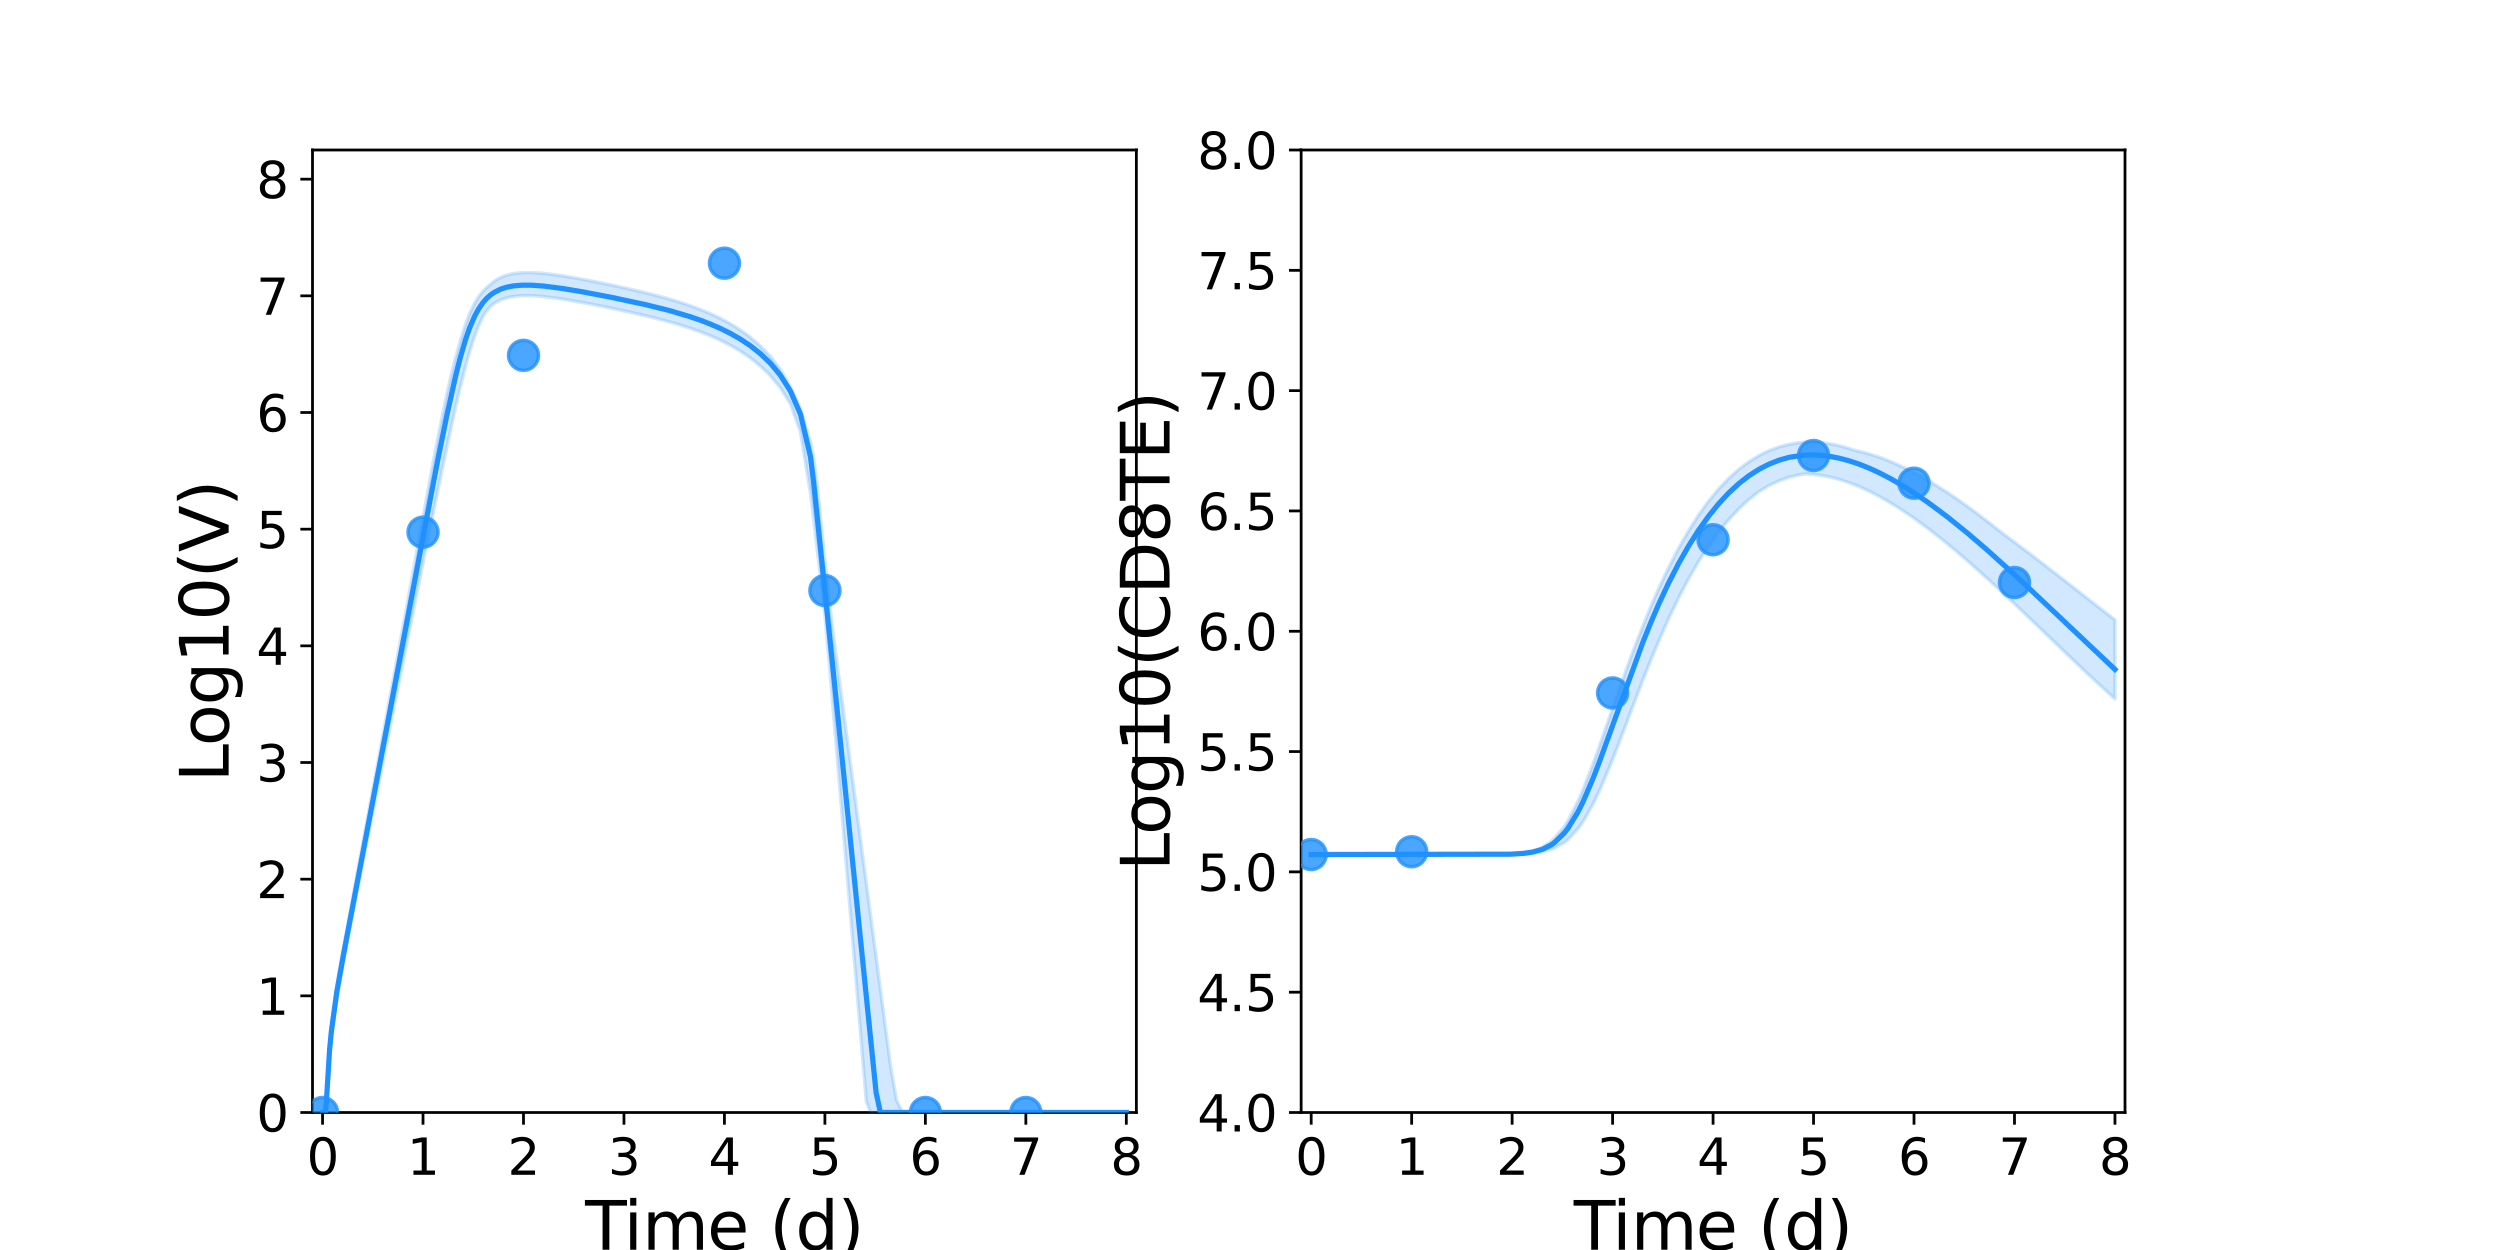 <?xml version="1.0" encoding="utf-8" standalone="no"?>
<!DOCTYPE svg PUBLIC "-//W3C//DTD SVG 1.1//EN"
  "http://www.w3.org/Graphics/SVG/1.1/DTD/svg11.dtd">
<svg xmlns:xlink="http://www.w3.org/1999/xlink" width="720pt" height="360pt" viewBox="0 0 720 360" xmlns="http://www.w3.org/2000/svg" version="1.1">
 <defs>
  <style type="text/css">*{stroke-linejoin: round; stroke-linecap: butt}</style>
 </defs>
 <g id="figure_1">
  <g id="patch_1">
   <path d="M 0 360 
L 720 360 
L 720 0 
L 0 0 
z
" style="fill: #ffffff"/>
  </g>
  <g id="axes_1">
   <g id="patch_2">
    <path d="M 90 320.4 
L 327.273 320.4 
L 327.273 43.2 
L 90 43.2 
z
" style="fill: #ffffff"/>
   </g>
   <g id="matplotlib.axis_1">
    <g id="xtick_1">
     <g id="line2d_1">
      <defs>
       <path id="mfa6cf83932" d="M 0 0 
L 0 3.5 
" style="stroke: #000000; stroke-width: 0.8"/>
      </defs>
      <g>
       <use xlink:href="#mfa6cf83932" x="92.894" y="320.4" style="stroke: #000000; stroke-width: 0.8"/>
      </g>
     </g>
     <g id="text_1">
      <!-- 0 -->
      <g transform="translate(88.313 338.342) scale(0.144 -0.144)">
       <defs>
        <path id="DejaVuSans-30" d="M 2034 4250 
Q 1547 4250 1301 3770 
Q 1056 3291 1056 2328 
Q 1056 1369 1301 889 
Q 1547 409 2034 409 
Q 2525 409 2770 889 
Q 3016 1369 3016 2328 
Q 3016 3291 2770 3770 
Q 2525 4250 2034 4250 
z
M 2034 4750 
Q 2819 4750 3233 4129 
Q 3647 3509 3647 2328 
Q 3647 1150 3233 529 
Q 2819 -91 2034 -91 
Q 1250 -91 836 529 
Q 422 1150 422 2328 
Q 422 3509 836 4129 
Q 1250 4750 2034 4750 
z
" transform="scale(0.016)"/>
       </defs>
       <use xlink:href="#DejaVuSans-30"/>
      </g>
     </g>
    </g>
    <g id="xtick_2">
     <g id="line2d_2">
      <g>
       <use xlink:href="#mfa6cf83932" x="121.829" y="320.4" style="stroke: #000000; stroke-width: 0.8"/>
      </g>
     </g>
     <g id="text_2">
      <!-- 1 -->
      <g transform="translate(117.248 338.342) scale(0.144 -0.144)">
       <defs>
        <path id="DejaVuSans-31" d="M 794 531 
L 1825 531 
L 1825 4091 
L 703 3866 
L 703 4441 
L 1819 4666 
L 2450 4666 
L 2450 531 
L 3481 531 
L 3481 0 
L 794 0 
L 794 531 
z
" transform="scale(0.016)"/>
       </defs>
       <use xlink:href="#DejaVuSans-31"/>
      </g>
     </g>
    </g>
    <g id="xtick_3">
     <g id="line2d_3">
      <g>
       <use xlink:href="#mfa6cf83932" x="150.765" y="320.4" style="stroke: #000000; stroke-width: 0.8"/>
      </g>
     </g>
     <g id="text_3">
      <!-- 2 -->
      <g transform="translate(146.184 338.342) scale(0.144 -0.144)">
       <defs>
        <path id="DejaVuSans-32" d="M 1228 531 
L 3431 531 
L 3431 0 
L 469 0 
L 469 531 
Q 828 903 1448 1529 
Q 2069 2156 2228 2338 
Q 2531 2678 2651 2914 
Q 2772 3150 2772 3378 
Q 2772 3750 2511 3984 
Q 2250 4219 1831 4219 
Q 1534 4219 1204 4116 
Q 875 4013 500 3803 
L 500 4441 
Q 881 4594 1212 4672 
Q 1544 4750 1819 4750 
Q 2544 4750 2975 4387 
Q 3406 4025 3406 3419 
Q 3406 3131 3298 2873 
Q 3191 2616 2906 2266 
Q 2828 2175 2409 1742 
Q 1991 1309 1228 531 
z
" transform="scale(0.016)"/>
       </defs>
       <use xlink:href="#DejaVuSans-32"/>
      </g>
     </g>
    </g>
    <g id="xtick_4">
     <g id="line2d_4">
      <g>
       <use xlink:href="#mfa6cf83932" x="179.701" y="320.4" style="stroke: #000000; stroke-width: 0.8"/>
      </g>
     </g>
     <g id="text_4">
      <!-- 3 -->
      <g transform="translate(175.12 338.342) scale(0.144 -0.144)">
       <defs>
        <path id="DejaVuSans-33" d="M 2597 2516 
Q 3050 2419 3304 2112 
Q 3559 1806 3559 1356 
Q 3559 666 3084 287 
Q 2609 -91 1734 -91 
Q 1441 -91 1130 -33 
Q 819 25 488 141 
L 488 750 
Q 750 597 1062 519 
Q 1375 441 1716 441 
Q 2309 441 2620 675 
Q 2931 909 2931 1356 
Q 2931 1769 2642 2001 
Q 2353 2234 1838 2234 
L 1294 2234 
L 1294 2753 
L 1863 2753 
Q 2328 2753 2575 2939 
Q 2822 3125 2822 3475 
Q 2822 3834 2567 4026 
Q 2313 4219 1838 4219 
Q 1578 4219 1281 4162 
Q 984 4106 628 3988 
L 628 4550 
Q 988 4650 1302 4700 
Q 1616 4750 1894 4750 
Q 2613 4750 3031 4423 
Q 3450 4097 3450 3541 
Q 3450 3153 3228 2886 
Q 3006 2619 2597 2516 
z
" transform="scale(0.016)"/>
       </defs>
       <use xlink:href="#DejaVuSans-33"/>
      </g>
     </g>
    </g>
    <g id="xtick_5">
     <g id="line2d_5">
      <g>
       <use xlink:href="#mfa6cf83932" x="208.636" y="320.4" style="stroke: #000000; stroke-width: 0.8"/>
      </g>
     </g>
     <g id="text_5">
      <!-- 4 -->
      <g transform="translate(204.055 338.342) scale(0.144 -0.144)">
       <defs>
        <path id="DejaVuSans-34" d="M 2419 4116 
L 825 1625 
L 2419 1625 
L 2419 4116 
z
M 2253 4666 
L 3047 4666 
L 3047 1625 
L 3713 1625 
L 3713 1100 
L 3047 1100 
L 3047 0 
L 2419 0 
L 2419 1100 
L 313 1100 
L 313 1709 
L 2253 4666 
z
" transform="scale(0.016)"/>
       </defs>
       <use xlink:href="#DejaVuSans-34"/>
      </g>
     </g>
    </g>
    <g id="xtick_6">
     <g id="line2d_6">
      <g>
       <use xlink:href="#mfa6cf83932" x="237.572" y="320.4" style="stroke: #000000; stroke-width: 0.8"/>
      </g>
     </g>
     <g id="text_6">
      <!-- 5 -->
      <g transform="translate(232.991 338.342) scale(0.144 -0.144)">
       <defs>
        <path id="DejaVuSans-35" d="M 691 4666 
L 3169 4666 
L 3169 4134 
L 1269 4134 
L 1269 2991 
Q 1406 3038 1543 3061 
Q 1681 3084 1819 3084 
Q 2600 3084 3056 2656 
Q 3513 2228 3513 1497 
Q 3513 744 3044 326 
Q 2575 -91 1722 -91 
Q 1428 -91 1123 -41 
Q 819 9 494 109 
L 494 744 
Q 775 591 1075 516 
Q 1375 441 1709 441 
Q 2250 441 2565 725 
Q 2881 1009 2881 1497 
Q 2881 1984 2565 2268 
Q 2250 2553 1709 2553 
Q 1456 2553 1204 2497 
Q 953 2441 691 2322 
L 691 4666 
z
" transform="scale(0.016)"/>
       </defs>
       <use xlink:href="#DejaVuSans-35"/>
      </g>
     </g>
    </g>
    <g id="xtick_7">
     <g id="line2d_7">
      <g>
       <use xlink:href="#mfa6cf83932" x="266.508" y="320.4" style="stroke: #000000; stroke-width: 0.8"/>
      </g>
     </g>
     <g id="text_7">
      <!-- 6 -->
      <g transform="translate(261.927 338.342) scale(0.144 -0.144)">
       <defs>
        <path id="DejaVuSans-36" d="M 2113 2584 
Q 1688 2584 1439 2293 
Q 1191 2003 1191 1497 
Q 1191 994 1439 701 
Q 1688 409 2113 409 
Q 2538 409 2786 701 
Q 3034 994 3034 1497 
Q 3034 2003 2786 2293 
Q 2538 2584 2113 2584 
z
M 3366 4563 
L 3366 3988 
Q 3128 4100 2886 4159 
Q 2644 4219 2406 4219 
Q 1781 4219 1451 3797 
Q 1122 3375 1075 2522 
Q 1259 2794 1537 2939 
Q 1816 3084 2150 3084 
Q 2853 3084 3261 2657 
Q 3669 2231 3669 1497 
Q 3669 778 3244 343 
Q 2819 -91 2113 -91 
Q 1303 -91 875 529 
Q 447 1150 447 2328 
Q 447 3434 972 4092 
Q 1497 4750 2381 4750 
Q 2619 4750 2861 4703 
Q 3103 4656 3366 4563 
z
" transform="scale(0.016)"/>
       </defs>
       <use xlink:href="#DejaVuSans-36"/>
      </g>
     </g>
    </g>
    <g id="xtick_8">
     <g id="line2d_8">
      <g>
       <use xlink:href="#mfa6cf83932" x="295.443" y="320.4" style="stroke: #000000; stroke-width: 0.8"/>
      </g>
     </g>
     <g id="text_8">
      <!-- 7 -->
      <g transform="translate(290.862 338.342) scale(0.144 -0.144)">
       <defs>
        <path id="DejaVuSans-37" d="M 525 4666 
L 3525 4666 
L 3525 4397 
L 1831 0 
L 1172 0 
L 2766 4134 
L 525 4134 
L 525 4666 
z
" transform="scale(0.016)"/>
       </defs>
       <use xlink:href="#DejaVuSans-37"/>
      </g>
     </g>
    </g>
    <g id="xtick_9">
     <g id="line2d_9">
      <g>
       <use xlink:href="#mfa6cf83932" x="324.379" y="320.4" style="stroke: #000000; stroke-width: 0.8"/>
      </g>
     </g>
     <g id="text_9">
      <!-- 8 -->
      <g transform="translate(319.798 338.342) scale(0.144 -0.144)">
       <defs>
        <path id="DejaVuSans-38" d="M 2034 2216 
Q 1584 2216 1326 1975 
Q 1069 1734 1069 1313 
Q 1069 891 1326 650 
Q 1584 409 2034 409 
Q 2484 409 2743 651 
Q 3003 894 3003 1313 
Q 3003 1734 2745 1975 
Q 2488 2216 2034 2216 
z
M 1403 2484 
Q 997 2584 770 2862 
Q 544 3141 544 3541 
Q 544 4100 942 4425 
Q 1341 4750 2034 4750 
Q 2731 4750 3128 4425 
Q 3525 4100 3525 3541 
Q 3525 3141 3298 2862 
Q 3072 2584 2669 2484 
Q 3125 2378 3379 2068 
Q 3634 1759 3634 1313 
Q 3634 634 3220 271 
Q 2806 -91 2034 -91 
Q 1263 -91 848 271 
Q 434 634 434 1313 
Q 434 1759 690 2068 
Q 947 2378 1403 2484 
z
M 1172 3481 
Q 1172 3119 1398 2916 
Q 1625 2713 2034 2713 
Q 2441 2713 2670 2916 
Q 2900 3119 2900 3481 
Q 2900 3844 2670 4047 
Q 2441 4250 2034 4250 
Q 1625 4250 1398 4047 
Q 1172 3844 1172 3481 
z
" transform="scale(0.016)"/>
       </defs>
       <use xlink:href="#DejaVuSans-38"/>
      </g>
     </g>
    </g>
    <g id="text_10">
     <!-- Time (d) -->
     <g transform="translate(168.511 359.925) scale(0.192 -0.192)">
      <defs>
       <path id="DejaVuSans-54" d="M -19 4666 
L 3928 4666 
L 3928 4134 
L 2272 4134 
L 2272 0 
L 1638 0 
L 1638 4134 
L -19 4134 
L -19 4666 
z
" transform="scale(0.016)"/>
       <path id="DejaVuSans-69" d="M 603 3500 
L 1178 3500 
L 1178 0 
L 603 0 
L 603 3500 
z
M 603 4863 
L 1178 4863 
L 1178 4134 
L 603 4134 
L 603 4863 
z
" transform="scale(0.016)"/>
       <path id="DejaVuSans-6d" d="M 3328 2828 
Q 3544 3216 3844 3400 
Q 4144 3584 4550 3584 
Q 5097 3584 5394 3201 
Q 5691 2819 5691 2113 
L 5691 0 
L 5113 0 
L 5113 2094 
Q 5113 2597 4934 2840 
Q 4756 3084 4391 3084 
Q 3944 3084 3684 2787 
Q 3425 2491 3425 1978 
L 3425 0 
L 2847 0 
L 2847 2094 
Q 2847 2600 2669 2842 
Q 2491 3084 2119 3084 
Q 1678 3084 1418 2786 
Q 1159 2488 1159 1978 
L 1159 0 
L 581 0 
L 581 3500 
L 1159 3500 
L 1159 2956 
Q 1356 3278 1631 3431 
Q 1906 3584 2284 3584 
Q 2666 3584 2933 3390 
Q 3200 3197 3328 2828 
z
" transform="scale(0.016)"/>
       <path id="DejaVuSans-65" d="M 3597 1894 
L 3597 1613 
L 953 1613 
Q 991 1019 1311 708 
Q 1631 397 2203 397 
Q 2534 397 2845 478 
Q 3156 559 3463 722 
L 3463 178 
Q 3153 47 2828 -22 
Q 2503 -91 2169 -91 
Q 1331 -91 842 396 
Q 353 884 353 1716 
Q 353 2575 817 3079 
Q 1281 3584 2069 3584 
Q 2775 3584 3186 3129 
Q 3597 2675 3597 1894 
z
M 3022 2063 
Q 3016 2534 2758 2815 
Q 2500 3097 2075 3097 
Q 1594 3097 1305 2825 
Q 1016 2553 972 2059 
L 3022 2063 
z
" transform="scale(0.016)"/>
       <path id="DejaVuSans-20" transform="scale(0.016)"/>
       <path id="DejaVuSans-28" d="M 1984 4856 
Q 1566 4138 1362 3434 
Q 1159 2731 1159 2009 
Q 1159 1288 1364 580 
Q 1569 -128 1984 -844 
L 1484 -844 
Q 1016 -109 783 600 
Q 550 1309 550 2009 
Q 550 2706 781 3412 
Q 1013 4119 1484 4856 
L 1984 4856 
z
" transform="scale(0.016)"/>
       <path id="DejaVuSans-64" d="M 2906 2969 
L 2906 4863 
L 3481 4863 
L 3481 0 
L 2906 0 
L 2906 525 
Q 2725 213 2448 61 
Q 2172 -91 1784 -91 
Q 1150 -91 751 415 
Q 353 922 353 1747 
Q 353 2572 751 3078 
Q 1150 3584 1784 3584 
Q 2172 3584 2448 3432 
Q 2725 3281 2906 2969 
z
M 947 1747 
Q 947 1113 1208 752 
Q 1469 391 1925 391 
Q 2381 391 2643 752 
Q 2906 1113 2906 1747 
Q 2906 2381 2643 2742 
Q 2381 3103 1925 3103 
Q 1469 3103 1208 2742 
Q 947 2381 947 1747 
z
" transform="scale(0.016)"/>
       <path id="DejaVuSans-29" d="M 513 4856 
L 1013 4856 
Q 1481 4119 1714 3412 
Q 1947 2706 1947 2009 
Q 1947 1309 1714 600 
Q 1481 -109 1013 -844 
L 513 -844 
Q 928 -128 1133 580 
Q 1338 1288 1338 2009 
Q 1338 2731 1133 3434 
Q 928 4138 513 4856 
z
" transform="scale(0.016)"/>
      </defs>
      <use xlink:href="#DejaVuSans-54"/>
      <use xlink:href="#DejaVuSans-69" x="57.959"/>
      <use xlink:href="#DejaVuSans-6d" x="85.742"/>
      <use xlink:href="#DejaVuSans-65" x="183.154"/>
      <use xlink:href="#DejaVuSans-20" x="244.678"/>
      <use xlink:href="#DejaVuSans-28" x="276.465"/>
      <use xlink:href="#DejaVuSans-64" x="315.479"/>
      <use xlink:href="#DejaVuSans-29" x="378.955"/>
     </g>
    </g>
   </g>
   <g id="matplotlib.axis_2">
    <g id="ytick_1">
     <g id="line2d_10">
      <defs>
       <path id="m81776db3ae" d="M 0 0 
L -3.5 0 
" style="stroke: #000000; stroke-width: 0.8"/>
      </defs>
      <g>
       <use xlink:href="#m81776db3ae" x="90" y="320.4" style="stroke: #000000; stroke-width: 0.8"/>
      </g>
     </g>
     <g id="text_11">
      <!-- 0 -->
      <g transform="translate(73.838 325.871) scale(0.144 -0.144)">
       <use xlink:href="#DejaVuSans-30"/>
      </g>
     </g>
    </g>
    <g id="ytick_2">
     <g id="line2d_11">
      <g>
       <use xlink:href="#m81776db3ae" x="90" y="286.8" style="stroke: #000000; stroke-width: 0.8"/>
      </g>
     </g>
     <g id="text_12">
      <!-- 1 -->
      <g transform="translate(73.838 292.271) scale(0.144 -0.144)">
       <use xlink:href="#DejaVuSans-31"/>
      </g>
     </g>
    </g>
    <g id="ytick_3">
     <g id="line2d_12">
      <g>
       <use xlink:href="#m81776db3ae" x="90" y="253.2" style="stroke: #000000; stroke-width: 0.8"/>
      </g>
     </g>
     <g id="text_13">
      <!-- 2 -->
      <g transform="translate(73.838 258.671) scale(0.144 -0.144)">
       <use xlink:href="#DejaVuSans-32"/>
      </g>
     </g>
    </g>
    <g id="ytick_4">
     <g id="line2d_13">
      <g>
       <use xlink:href="#m81776db3ae" x="90" y="219.6" style="stroke: #000000; stroke-width: 0.8"/>
      </g>
     </g>
     <g id="text_14">
      <!-- 3 -->
      <g transform="translate(73.838 225.071) scale(0.144 -0.144)">
       <use xlink:href="#DejaVuSans-33"/>
      </g>
     </g>
    </g>
    <g id="ytick_5">
     <g id="line2d_14">
      <g>
       <use xlink:href="#m81776db3ae" x="90" y="186" style="stroke: #000000; stroke-width: 0.8"/>
      </g>
     </g>
     <g id="text_15">
      <!-- 4 -->
      <g transform="translate(73.838 191.471) scale(0.144 -0.144)">
       <use xlink:href="#DejaVuSans-34"/>
      </g>
     </g>
    </g>
    <g id="ytick_6">
     <g id="line2d_15">
      <g>
       <use xlink:href="#m81776db3ae" x="90" y="152.4" style="stroke: #000000; stroke-width: 0.8"/>
      </g>
     </g>
     <g id="text_16">
      <!-- 5 -->
      <g transform="translate(73.838 157.871) scale(0.144 -0.144)">
       <use xlink:href="#DejaVuSans-35"/>
      </g>
     </g>
    </g>
    <g id="ytick_7">
     <g id="line2d_16">
      <g>
       <use xlink:href="#m81776db3ae" x="90" y="118.8" style="stroke: #000000; stroke-width: 0.8"/>
      </g>
     </g>
     <g id="text_17">
      <!-- 6 -->
      <g transform="translate(73.838 124.271) scale(0.144 -0.144)">
       <use xlink:href="#DejaVuSans-36"/>
      </g>
     </g>
    </g>
    <g id="ytick_8">
     <g id="line2d_17">
      <g>
       <use xlink:href="#m81776db3ae" x="90" y="85.2" style="stroke: #000000; stroke-width: 0.8"/>
      </g>
     </g>
     <g id="text_18">
      <!-- 7 -->
      <g transform="translate(73.838 90.671) scale(0.144 -0.144)">
       <use xlink:href="#DejaVuSans-37"/>
      </g>
     </g>
    </g>
    <g id="ytick_9">
     <g id="line2d_18">
      <g>
       <use xlink:href="#m81776db3ae" x="90" y="51.6" style="stroke: #000000; stroke-width: 0.8"/>
      </g>
     </g>
     <g id="text_19">
      <!-- 8 -->
      <g transform="translate(73.838 57.071) scale(0.144 -0.144)">
       <use xlink:href="#DejaVuSans-38"/>
      </g>
     </g>
    </g>
    <g id="text_20">
     <!-- Log10(V) -->
     <g transform="translate(65.845 225.224) rotate(-90) scale(0.192 -0.192)">
      <defs>
       <path id="DejaVuSans-4c" d="M 628 4666 
L 1259 4666 
L 1259 531 
L 3531 531 
L 3531 0 
L 628 0 
L 628 4666 
z
" transform="scale(0.016)"/>
       <path id="DejaVuSans-6f" d="M 1959 3097 
Q 1497 3097 1228 2736 
Q 959 2375 959 1747 
Q 959 1119 1226 758 
Q 1494 397 1959 397 
Q 2419 397 2687 759 
Q 2956 1122 2956 1747 
Q 2956 2369 2687 2733 
Q 2419 3097 1959 3097 
z
M 1959 3584 
Q 2709 3584 3137 3096 
Q 3566 2609 3566 1747 
Q 3566 888 3137 398 
Q 2709 -91 1959 -91 
Q 1206 -91 779 398 
Q 353 888 353 1747 
Q 353 2609 779 3096 
Q 1206 3584 1959 3584 
z
" transform="scale(0.016)"/>
       <path id="DejaVuSans-67" d="M 2906 1791 
Q 2906 2416 2648 2759 
Q 2391 3103 1925 3103 
Q 1463 3103 1205 2759 
Q 947 2416 947 1791 
Q 947 1169 1205 825 
Q 1463 481 1925 481 
Q 2391 481 2648 825 
Q 2906 1169 2906 1791 
z
M 3481 434 
Q 3481 -459 3084 -895 
Q 2688 -1331 1869 -1331 
Q 1566 -1331 1297 -1286 
Q 1028 -1241 775 -1147 
L 775 -588 
Q 1028 -725 1275 -790 
Q 1522 -856 1778 -856 
Q 2344 -856 2625 -561 
Q 2906 -266 2906 331 
L 2906 616 
Q 2728 306 2450 153 
Q 2172 0 1784 0 
Q 1141 0 747 490 
Q 353 981 353 1791 
Q 353 2603 747 3093 
Q 1141 3584 1784 3584 
Q 2172 3584 2450 3431 
Q 2728 3278 2906 2969 
L 2906 3500 
L 3481 3500 
L 3481 434 
z
" transform="scale(0.016)"/>
       <path id="DejaVuSans-56" d="M 1831 0 
L 50 4666 
L 709 4666 
L 2188 738 
L 3669 4666 
L 4325 4666 
L 2547 0 
L 1831 0 
z
" transform="scale(0.016)"/>
      </defs>
      <use xlink:href="#DejaVuSans-4c"/>
      <use xlink:href="#DejaVuSans-6f" x="53.963"/>
      <use xlink:href="#DejaVuSans-67" x="115.145"/>
      <use xlink:href="#DejaVuSans-31" x="178.621"/>
      <use xlink:href="#DejaVuSans-30" x="242.244"/>
      <use xlink:href="#DejaVuSans-28" x="305.867"/>
      <use xlink:href="#DejaVuSans-56" x="344.881"/>
      <use xlink:href="#DejaVuSans-29" x="413.289"/>
     </g>
    </g>
   </g>
   <g id="patch_3">
    <path d="M 90 320.4 
L 90 43.2 
" style="fill: none; stroke: #000000; stroke-width: 0.8; stroke-linejoin: miter; stroke-linecap: square"/>
   </g>
   <g id="patch_4">
    <path d="M 327.273 320.4 
L 327.273 43.2 
" style="fill: none; stroke: #000000; stroke-width: 0.8; stroke-linejoin: miter; stroke-linecap: square"/>
   </g>
   <g id="patch_5">
    <path d="M 90 320.4 
L 327.273 320.4 
" style="fill: none; stroke: #000000; stroke-width: 0.8; stroke-linejoin: miter; stroke-linecap: square"/>
   </g>
   <g id="patch_6">
    <path d="M 90 43.2 
L 327.273 43.2 
" style="fill: none; stroke: #000000; stroke-width: 0.8; stroke-linejoin: miter; stroke-linecap: square"/>
   </g>
   <g id="PolyCollection_1">
    <defs>
     <path id="mcb0b5cd3ee" d="M 92.894 -39.6 
L 92.894 -39.6 
L 92.894 -39.6 
L 92.897 -39.6 
L 92.933 -39.6 
L 93.124 -39.6 
L 93.244 -39.6 
L 93.707 -39.6 
L 93.984 -40.983 
L 94.928 -55.439 
L 95.449 -61.198 
L 96.971 -72.184 
L 97.601 -75.884 
L 98.968 -83.304 
L 99.718 -87.231 
L 101.179 -94.844 
L 102.014 -99.063 
L 103.466 -106.441 
L 104.375 -111.024 
L 105.842 -118.324 
L 106.807 -123.12 
L 108.274 -130.417 
L 109.282 -135.431 
L 110.749 -142.726 
L 111.789 -147.901 
L 113.397 -155.905 
L 114.42 -161.004 
L 115.826 -167.987 
L 116.889 -173.271 
L 118.42 -180.872 
L 119.476 -186.126 
L 120.9 -193.176 
L 121.98 -198.535 
L 123.514 -206.096 
L 124.586 -211.386 
L 126.034 -218.45 
L 127.135 -223.792 
L 128.707 -231.266 
L 129.815 -236.446 
L 131.318 -243.204 
L 132.455 -248.065 
L 134.065 -254.451 
L 135.202 -258.469 
L 136.692 -263.185 
L 137.83 -266.078 
L 139.139 -268.975 
L 140.164 -270.51 
L 141.266 -271.803 
L 142.256 -272.573 
L 143.245 -273.169 
L 144.132 -273.601 
L 145.02 -273.944 
L 145.744 -274.169 
L 146.392 -274.332 
L 146.942 -274.458 
L 147.436 -274.546 
L 147.88 -274.618 
L 148.324 -274.676 
L 148.703 -274.722 
L 149.114 -274.761 
L 149.526 -274.793 
L 149.937 -274.819 
L 150.349 -274.838 
L 150.76 -274.85 
L 151.172 -274.853 
L 151.583 -274.857 
L 151.995 -274.86 
L 152.406 -274.852 
L 152.818 -274.841 
L 153.229 -274.824 
L 153.641 -274.799 
L 154.052 -274.775 
L 154.464 -274.751 
L 154.876 -274.727 
L 155.292 -274.697 
L 155.711 -274.66 
L 156.137 -274.623 
L 156.568 -274.576 
L 158.871 -274.311 
L 159.487 -274.229 
L 162.055 -273.852 
L 162.887 -273.721 
L 165.78 -273.227 
L 166.861 -273.038 
L 169.754 -272.496 
L 171.169 -272.225 
L 174.062 -271.65 
L 175.917 -271.271 
L 178.81 -270.663 
L 181.2 -270.143 
L 184.093 -269.491 
L 186.231 -268.989 
L 188.368 -268.469 
L 190.559 -267.909 
L 192.91 -267.27 
L 195.804 -266.427 
L 198.698 -265.504 
L 201.591 -264.483 
L 204.485 -263.341 
L 207.378 -262.054 
L 210.272 -260.589 
L 213.165 -258.903 
L 216.059 -256.94 
L 218.953 -254.619 
L 221.846 -251.814 
L 224.74 -248.313 
L 227.633 -243.707 
L 230.527 -235.577 
L 233.42 -217.93 
L 233.999 -213.103 
L 234.052 -212.662 
L 234.058 -212.614 
L 234.086 -212.376 
L 234.106 -212.209 
L 234.107 -212.204 
L 234.113 -212.153 
L 234.12 -212.098 
L 234.127 -212.036 
L 234.133 -211.986 
L 234.135 -211.967 
L 234.138 -211.945 
L 234.144 -211.89 
L 234.151 -211.836 
L 234.164 -211.727 
L 234.183 -211.567 
L 234.229 -211.184 
L 234.329 -210.35 
L 234.572 -208.312 
L 235.261 -202.534 
L 235.764 -198.299 
L 236.868 -188.974 
L 237.578 -182.796 
L 238.976 -167.195 
L 239.848 -156.812 
L 241.406 -138.395 
L 242.399 -126.615 
L 244.021 -107.443 
L 245.103 -94.687 
L 246.737 -75.386 
L 247.886 -61.804 
L 249.507 -42.726 
L 250.707 -39.6 
L 252.309 -39.6 
L 253.554 -39.6 
L 255.156 -39.6 
L 256.473 -39.6 
L 258.199 -39.6 
L 259.926 -39.6 
L 262.215 -39.6 
L 264.824 -39.6 
L 267.599 -39.6 
L 270.373 -39.6 
L 273.267 -39.6 
L 276.16 -39.6 
L 279.054 -39.6 
L 281.947 -39.6 
L 284.841 -39.6 
L 287.734 -39.6 
L 290.628 -39.6 
L 293.522 -39.6 
L 296.415 -39.6 
L 299.309 -39.6 
L 302.202 -39.6 
L 305.096 -39.6 
L 307.989 -39.6 
L 310.883 -39.6 
L 313.777 -39.6 
L 316.67 -39.6 
L 319.564 -39.6 
L 322.457 -39.6 
L 324.379 -39.6 
L 324.379 -39.6 
L 324.379 -39.6 
L 322.457 -39.6 
L 319.564 -39.6 
L 316.67 -39.6 
L 313.777 -39.6 
L 310.883 -39.6 
L 307.989 -39.6 
L 305.096 -39.6 
L 302.202 -39.6 
L 299.309 -39.6 
L 296.415 -39.6 
L 293.522 -39.6 
L 290.628 -39.6 
L 287.734 -39.6 
L 284.841 -39.6 
L 281.947 -39.6 
L 279.054 -39.6 
L 276.16 -39.6 
L 273.267 -39.6 
L 270.373 -39.6 
L 267.599 -39.6 
L 264.824 -39.6 
L 262.215 -39.6 
L 259.926 -39.6 
L 258.199 -43.079 
L 256.473 -53.059 
L 255.156 -62.986 
L 253.554 -75.072 
L 252.309 -84.454 
L 250.707 -96.535 
L 249.507 -105.575 
L 247.886 -117.791 
L 246.737 -126.442 
L 245.103 -138.739 
L 244.021 -146.884 
L 242.399 -159.069 
L 241.406 -166.528 
L 239.848 -178.382 
L 238.976 -186.097 
L 237.578 -198.468 
L 236.868 -205.368 
L 235.764 -216.482 
L 235.261 -221.355 
L 234.572 -226.615 
L 234.329 -227.89 
L 234.229 -228.511 
L 234.183 -228.797 
L 234.164 -228.916 
L 234.151 -228.997 
L 234.144 -229.038 
L 234.138 -229.079 
L 234.135 -229.095 
L 234.133 -229.109 
L 234.127 -229.146 
L 234.12 -229.192 
L 234.113 -229.229 
L 234.107 -229.263 
L 234.106 -229.266 
L 234.086 -229.378 
L 234.058 -229.538 
L 234.052 -229.57 
L 233.999 -229.865 
L 233.42 -232.779 
L 230.527 -242.24 
L 227.633 -248.62 
L 224.74 -253.644 
L 221.846 -257.394 
L 218.953 -260.364 
L 216.059 -262.897 
L 213.165 -265.013 
L 210.272 -266.813 
L 207.378 -268.367 
L 204.485 -269.725 
L 201.591 -270.923 
L 198.698 -271.991 
L 195.804 -272.953 
L 192.91 -273.828 
L 190.559 -274.488 
L 188.368 -275.071 
L 186.231 -275.605 
L 184.093 -276.119 
L 181.2 -276.788 
L 178.81 -277.319 
L 175.917 -277.94 
L 174.062 -278.328 
L 171.169 -278.911 
L 169.754 -279.187 
L 166.861 -279.734 
L 165.78 -279.926 
L 162.887 -280.424 
L 162.055 -280.551 
L 159.487 -280.93 
L 158.871 -281.012 
L 156.568 -281.272 
L 156.137 -281.311 
L 155.711 -281.349 
L 155.292 -281.378 
L 154.876 -281.403 
L 154.464 -281.428 
L 154.052 -281.452 
L 153.641 -281.477 
L 153.229 -281.495 
L 152.818 -281.506 
L 152.406 -281.509 
L 151.995 -281.504 
L 151.583 -281.499 
L 151.172 -281.494 
L 150.76 -281.489 
L 150.349 -281.468 
L 149.937 -281.439 
L 149.526 -281.398 
L 149.114 -281.358 
L 148.703 -281.317 
L 148.324 -281.268 
L 147.88 -281.197 
L 147.436 -281.116 
L 146.942 -281.01 
L 146.392 -280.874 
L 145.744 -280.686 
L 145.02 -280.432 
L 144.132 -280.053 
L 143.245 -279.585 
L 142.256 -278.94 
L 141.266 -278.136 
L 140.164 -277.183 
L 139.139 -276.185 
L 137.83 -274.525 
L 136.692 -272.694 
L 135.202 -269.569 
L 134.065 -266.604 
L 132.455 -261.452 
L 131.318 -257.423 
L 129.815 -251.437 
L 128.707 -246.605 
L 127.135 -239.047 
L 126.034 -233.518 
L 124.586 -225.941 
L 123.514 -220.229 
L 121.98 -211.921 
L 120.9 -206.02 
L 119.476 -198.205 
L 118.42 -192.394 
L 116.889 -184.047 
L 115.826 -178.307 
L 114.42 -170.697 
L 113.397 -165.17 
L 111.789 -156.449 
L 110.749 -150.857 
L 109.282 -142.934 
L 108.274 -137.516 
L 106.807 -129.593 
L 105.842 -124.408 
L 104.375 -116.483 
L 103.466 -111.601 
L 102.014 -103.769 
L 101.179 -99.292 
L 99.718 -91.411 
L 98.968 -87.364 
L 97.601 -79.715 
L 96.971 -75.882 
L 95.449 -64.59 
L 94.928 -59.033 
L 93.984 -43.877 
L 93.707 -40.203 
L 93.244 -39.6 
L 93.124 -39.6 
L 92.933 -39.6 
L 92.897 -39.6 
L 92.894 -39.6 
L 92.894 -39.6 
z
" style="stroke: #1e90ff; stroke-opacity: 0.2"/>
    </defs>
    <g clip-path="url(#pf2033b8871)">
     <use xlink:href="#mcb0b5cd3ee" x="0" y="360" style="fill: #1e90ff; fill-opacity: 0.2; stroke: #1e90ff; stroke-opacity: 0.2"/>
    </g>
   </g>
   <g id="PathCollection_1">
    <defs>
     <path id="mf269fdf8e5" d="M 0 4.33 
C 1.148 4.33 2.25 3.874 3.062 3.062 
C 3.874 2.25 4.33 1.148 4.33 0 
C 4.33 -1.148 3.874 -2.25 3.062 -3.062 
C 2.25 -3.874 1.148 -4.33 0 -4.33 
C -1.148 -4.33 -2.25 -3.874 -3.062 -3.062 
C -3.874 -2.25 -4.33 -1.148 -4.33 0 
C -4.33 1.148 -3.874 2.25 -3.062 3.062 
C -2.25 3.874 -1.148 4.33 0 4.33 
z
" style="stroke: #1e90ff; stroke-opacity: 0.8"/>
    </defs>
    <g clip-path="url(#pf2033b8871)">
     <use xlink:href="#mf269fdf8e5" x="92.894" y="320.4" style="fill: #1e90ff; fill-opacity: 0.8; stroke: #1e90ff; stroke-opacity: 0.8"/>
     <use xlink:href="#mf269fdf8e5" x="121.829" y="153.262" style="fill: #1e90ff; fill-opacity: 0.8; stroke: #1e90ff; stroke-opacity: 0.8"/>
     <use xlink:href="#mf269fdf8e5" x="150.765" y="102.336" style="fill: #1e90ff; fill-opacity: 0.8; stroke: #1e90ff; stroke-opacity: 0.8"/>
     <use xlink:href="#mf269fdf8e5" x="208.636" y="75.8" style="fill: #1e90ff; fill-opacity: 0.8; stroke: #1e90ff; stroke-opacity: 0.8"/>
     <use xlink:href="#mf269fdf8e5" x="237.572" y="170.081" style="fill: #1e90ff; fill-opacity: 0.8; stroke: #1e90ff; stroke-opacity: 0.8"/>
     <use xlink:href="#mf269fdf8e5" x="266.508" y="320.4" style="fill: #1e90ff; fill-opacity: 0.8; stroke: #1e90ff; stroke-opacity: 0.8"/>
     <use xlink:href="#mf269fdf8e5" x="295.443" y="320.4" style="fill: #1e90ff; fill-opacity: 0.8; stroke: #1e90ff; stroke-opacity: 0.8"/>
    </g>
   </g>
   <g id="line2d_19">
    <path d="M 92.894 320.4 
L 93.707 320.4 
L 93.984 317.49 
L 94.928 302.242 
L 95.449 296.913 
L 96.971 285.849 
L 98.968 274.696 
L 126.034 132.691 
L 128.707 119.537 
L 131.318 107.87 
L 132.455 103.378 
L 134.065 97.834 
L 135.202 94.55 
L 136.692 91.063 
L 137.83 88.967 
L 139.139 87.081 
L 140.164 85.929 
L 141.266 84.948 
L 142.256 84.251 
L 144.132 83.295 
L 145.744 82.76 
L 147.88 82.336 
L 150.349 82.13 
L 153.229 82.146 
L 156.568 82.388 
L 162.055 83.093 
L 166.861 83.885 
L 175.917 85.596 
L 186.231 87.806 
L 192.91 89.478 
L 198.698 91.192 
L 201.591 92.184 
L 204.485 93.294 
L 207.378 94.547 
L 210.272 95.977 
L 213.165 97.625 
L 216.059 99.549 
L 218.953 101.83 
L 221.846 104.595 
L 224.74 108.057 
L 227.633 112.627 
L 230.527 119.281 
L 233.42 131.59 
L 234.329 139.072 
L 239.848 192.114 
L 252.309 314.605 
L 253.554 320.4 
L 324.379 320.4 
L 324.379 320.4 
" clip-path="url(#pf2033b8871)" style="fill: none; stroke: #1e90ff; stroke-width: 1.5; stroke-linecap: square"/>
   </g>
  </g>
  <g id="axes_2">
   <g id="patch_7">
    <path d="M 374.727 320.4 
L 612 320.4 
L 612 43.2 
L 374.727 43.2 
z
" style="fill: #ffffff"/>
   </g>
   <g id="matplotlib.axis_3">
    <g id="xtick_10">
     <g id="line2d_20">
      <g>
       <use xlink:href="#mfa6cf83932" x="377.621" y="320.4" style="stroke: #000000; stroke-width: 0.8"/>
      </g>
     </g>
     <g id="text_21">
      <!-- 0 -->
      <g transform="translate(373.04 338.342) scale(0.144 -0.144)">
       <use xlink:href="#DejaVuSans-30"/>
      </g>
     </g>
    </g>
    <g id="xtick_11">
     <g id="line2d_21">
      <g>
       <use xlink:href="#mfa6cf83932" x="406.557" y="320.4" style="stroke: #000000; stroke-width: 0.8"/>
      </g>
     </g>
     <g id="text_22">
      <!-- 1 -->
      <g transform="translate(401.976 338.342) scale(0.144 -0.144)">
       <use xlink:href="#DejaVuSans-31"/>
      </g>
     </g>
    </g>
    <g id="xtick_12">
     <g id="line2d_22">
      <g>
       <use xlink:href="#mfa6cf83932" x="435.492" y="320.4" style="stroke: #000000; stroke-width: 0.8"/>
      </g>
     </g>
     <g id="text_23">
      <!-- 2 -->
      <g transform="translate(430.911 338.342) scale(0.144 -0.144)">
       <use xlink:href="#DejaVuSans-32"/>
      </g>
     </g>
    </g>
    <g id="xtick_13">
     <g id="line2d_23">
      <g>
       <use xlink:href="#mfa6cf83932" x="464.428" y="320.4" style="stroke: #000000; stroke-width: 0.8"/>
      </g>
     </g>
     <g id="text_24">
      <!-- 3 -->
      <g transform="translate(459.847 338.342) scale(0.144 -0.144)">
       <use xlink:href="#DejaVuSans-33"/>
      </g>
     </g>
    </g>
    <g id="xtick_14">
     <g id="line2d_24">
      <g>
       <use xlink:href="#mfa6cf83932" x="493.364" y="320.4" style="stroke: #000000; stroke-width: 0.8"/>
      </g>
     </g>
     <g id="text_25">
      <!-- 4 -->
      <g transform="translate(488.783 338.342) scale(0.144 -0.144)">
       <use xlink:href="#DejaVuSans-34"/>
      </g>
     </g>
    </g>
    <g id="xtick_15">
     <g id="line2d_25">
      <g>
       <use xlink:href="#mfa6cf83932" x="522.299" y="320.4" style="stroke: #000000; stroke-width: 0.8"/>
      </g>
     </g>
     <g id="text_26">
      <!-- 5 -->
      <g transform="translate(517.718 338.342) scale(0.144 -0.144)">
       <use xlink:href="#DejaVuSans-35"/>
      </g>
     </g>
    </g>
    <g id="xtick_16">
     <g id="line2d_26">
      <g>
       <use xlink:href="#mfa6cf83932" x="551.235" y="320.4" style="stroke: #000000; stroke-width: 0.8"/>
      </g>
     </g>
     <g id="text_27">
      <!-- 6 -->
      <g transform="translate(546.654 338.342) scale(0.144 -0.144)">
       <use xlink:href="#DejaVuSans-36"/>
      </g>
     </g>
    </g>
    <g id="xtick_17">
     <g id="line2d_27">
      <g>
       <use xlink:href="#mfa6cf83932" x="580.171" y="320.4" style="stroke: #000000; stroke-width: 0.8"/>
      </g>
     </g>
     <g id="text_28">
      <!-- 7 -->
      <g transform="translate(575.59 338.342) scale(0.144 -0.144)">
       <use xlink:href="#DejaVuSans-37"/>
      </g>
     </g>
    </g>
    <g id="xtick_18">
     <g id="line2d_28">
      <g>
       <use xlink:href="#mfa6cf83932" x="609.106" y="320.4" style="stroke: #000000; stroke-width: 0.8"/>
      </g>
     </g>
     <g id="text_29">
      <!-- 8 -->
      <g transform="translate(604.525 338.342) scale(0.144 -0.144)">
       <use xlink:href="#DejaVuSans-38"/>
      </g>
     </g>
    </g>
    <g id="text_30">
     <!-- Time (d) -->
     <g transform="translate(453.239 359.925) scale(0.192 -0.192)">
      <use xlink:href="#DejaVuSans-54"/>
      <use xlink:href="#DejaVuSans-69" x="57.959"/>
      <use xlink:href="#DejaVuSans-6d" x="85.742"/>
      <use xlink:href="#DejaVuSans-65" x="183.154"/>
      <use xlink:href="#DejaVuSans-20" x="244.678"/>
      <use xlink:href="#DejaVuSans-28" x="276.465"/>
      <use xlink:href="#DejaVuSans-64" x="315.479"/>
      <use xlink:href="#DejaVuSans-29" x="378.955"/>
     </g>
    </g>
   </g>
   <g id="matplotlib.axis_4">
    <g id="ytick_10">
     <g id="line2d_29">
      <g>
       <use xlink:href="#m81776db3ae" x="374.727" y="320.4" style="stroke: #000000; stroke-width: 0.8"/>
      </g>
     </g>
     <g id="text_31">
      <!-- 4.0 -->
      <g transform="translate(344.827 325.871) scale(0.144 -0.144)">
       <defs>
        <path id="DejaVuSans-2e" d="M 684 794 
L 1344 794 
L 1344 0 
L 684 0 
L 684 794 
z
" transform="scale(0.016)"/>
       </defs>
       <use xlink:href="#DejaVuSans-34"/>
       <use xlink:href="#DejaVuSans-2e" x="63.623"/>
       <use xlink:href="#DejaVuSans-30" x="95.41"/>
      </g>
     </g>
    </g>
    <g id="ytick_11">
     <g id="line2d_30">
      <g>
       <use xlink:href="#m81776db3ae" x="374.727" y="285.75" style="stroke: #000000; stroke-width: 0.8"/>
      </g>
     </g>
     <g id="text_32">
      <!-- 4.5 -->
      <g transform="translate(344.827 291.221) scale(0.144 -0.144)">
       <use xlink:href="#DejaVuSans-34"/>
       <use xlink:href="#DejaVuSans-2e" x="63.623"/>
       <use xlink:href="#DejaVuSans-35" x="95.41"/>
      </g>
     </g>
    </g>
    <g id="ytick_12">
     <g id="line2d_31">
      <g>
       <use xlink:href="#m81776db3ae" x="374.727" y="251.1" style="stroke: #000000; stroke-width: 0.8"/>
      </g>
     </g>
     <g id="text_33">
      <!-- 5.0 -->
      <g transform="translate(344.827 256.571) scale(0.144 -0.144)">
       <use xlink:href="#DejaVuSans-35"/>
       <use xlink:href="#DejaVuSans-2e" x="63.623"/>
       <use xlink:href="#DejaVuSans-30" x="95.41"/>
      </g>
     </g>
    </g>
    <g id="ytick_13">
     <g id="line2d_32">
      <g>
       <use xlink:href="#m81776db3ae" x="374.727" y="216.45" style="stroke: #000000; stroke-width: 0.8"/>
      </g>
     </g>
     <g id="text_34">
      <!-- 5.5 -->
      <g transform="translate(344.827 221.921) scale(0.144 -0.144)">
       <use xlink:href="#DejaVuSans-35"/>
       <use xlink:href="#DejaVuSans-2e" x="63.623"/>
       <use xlink:href="#DejaVuSans-35" x="95.41"/>
      </g>
     </g>
    </g>
    <g id="ytick_14">
     <g id="line2d_33">
      <g>
       <use xlink:href="#m81776db3ae" x="374.727" y="181.8" style="stroke: #000000; stroke-width: 0.8"/>
      </g>
     </g>
     <g id="text_35">
      <!-- 6.0 -->
      <g transform="translate(344.827 187.271) scale(0.144 -0.144)">
       <use xlink:href="#DejaVuSans-36"/>
       <use xlink:href="#DejaVuSans-2e" x="63.623"/>
       <use xlink:href="#DejaVuSans-30" x="95.41"/>
      </g>
     </g>
    </g>
    <g id="ytick_15">
     <g id="line2d_34">
      <g>
       <use xlink:href="#m81776db3ae" x="374.727" y="147.15" style="stroke: #000000; stroke-width: 0.8"/>
      </g>
     </g>
     <g id="text_36">
      <!-- 6.5 -->
      <g transform="translate(344.827 152.621) scale(0.144 -0.144)">
       <use xlink:href="#DejaVuSans-36"/>
       <use xlink:href="#DejaVuSans-2e" x="63.623"/>
       <use xlink:href="#DejaVuSans-35" x="95.41"/>
      </g>
     </g>
    </g>
    <g id="ytick_16">
     <g id="line2d_35">
      <g>
       <use xlink:href="#m81776db3ae" x="374.727" y="112.5" style="stroke: #000000; stroke-width: 0.8"/>
      </g>
     </g>
     <g id="text_37">
      <!-- 7.0 -->
      <g transform="translate(344.827 117.971) scale(0.144 -0.144)">
       <use xlink:href="#DejaVuSans-37"/>
       <use xlink:href="#DejaVuSans-2e" x="63.623"/>
       <use xlink:href="#DejaVuSans-30" x="95.41"/>
      </g>
     </g>
    </g>
    <g id="ytick_17">
     <g id="line2d_36">
      <g>
       <use xlink:href="#m81776db3ae" x="374.727" y="77.85" style="stroke: #000000; stroke-width: 0.8"/>
      </g>
     </g>
     <g id="text_38">
      <!-- 7.5 -->
      <g transform="translate(344.827 83.321) scale(0.144 -0.144)">
       <use xlink:href="#DejaVuSans-37"/>
       <use xlink:href="#DejaVuSans-2e" x="63.623"/>
       <use xlink:href="#DejaVuSans-35" x="95.41"/>
      </g>
     </g>
    </g>
    <g id="ytick_18">
     <g id="line2d_37">
      <g>
       <use xlink:href="#m81776db3ae" x="374.727" y="43.2" style="stroke: #000000; stroke-width: 0.8"/>
      </g>
     </g>
     <g id="text_39">
      <!-- 8.0 -->
      <g transform="translate(344.827 48.671) scale(0.144 -0.144)">
       <use xlink:href="#DejaVuSans-38"/>
       <use xlink:href="#DejaVuSans-2e" x="63.623"/>
       <use xlink:href="#DejaVuSans-30" x="95.41"/>
      </g>
     </g>
    </g>
    <g id="text_40">
     <!-- Log10(CD8TE) -->
     <g transform="translate(336.834 250.79) rotate(-90) scale(0.192 -0.192)">
      <defs>
       <path id="DejaVuSans-43" d="M 4122 4306 
L 4122 3641 
Q 3803 3938 3442 4084 
Q 3081 4231 2675 4231 
Q 1875 4231 1450 3742 
Q 1025 3253 1025 2328 
Q 1025 1406 1450 917 
Q 1875 428 2675 428 
Q 3081 428 3442 575 
Q 3803 722 4122 1019 
L 4122 359 
Q 3791 134 3420 21 
Q 3050 -91 2638 -91 
Q 1578 -91 968 557 
Q 359 1206 359 2328 
Q 359 3453 968 4101 
Q 1578 4750 2638 4750 
Q 3056 4750 3426 4639 
Q 3797 4528 4122 4306 
z
" transform="scale(0.016)"/>
       <path id="DejaVuSans-44" d="M 1259 4147 
L 1259 519 
L 2022 519 
Q 2988 519 3436 956 
Q 3884 1394 3884 2338 
Q 3884 3275 3436 3711 
Q 2988 4147 2022 4147 
L 1259 4147 
z
M 628 4666 
L 1925 4666 
Q 3281 4666 3915 4102 
Q 4550 3538 4550 2338 
Q 4550 1131 3912 565 
Q 3275 0 1925 0 
L 628 0 
L 628 4666 
z
" transform="scale(0.016)"/>
       <path id="DejaVuSans-45" d="M 628 4666 
L 3578 4666 
L 3578 4134 
L 1259 4134 
L 1259 2753 
L 3481 2753 
L 3481 2222 
L 1259 2222 
L 1259 531 
L 3634 531 
L 3634 0 
L 628 0 
L 628 4666 
z
" transform="scale(0.016)"/>
      </defs>
      <use xlink:href="#DejaVuSans-4c"/>
      <use xlink:href="#DejaVuSans-6f" x="53.963"/>
      <use xlink:href="#DejaVuSans-67" x="115.145"/>
      <use xlink:href="#DejaVuSans-31" x="178.621"/>
      <use xlink:href="#DejaVuSans-30" x="242.244"/>
      <use xlink:href="#DejaVuSans-28" x="305.867"/>
      <use xlink:href="#DejaVuSans-43" x="344.881"/>
      <use xlink:href="#DejaVuSans-44" x="414.705"/>
      <use xlink:href="#DejaVuSans-38" x="491.707"/>
      <use xlink:href="#DejaVuSans-54" x="555.33"/>
      <use xlink:href="#DejaVuSans-45" x="616.414"/>
      <use xlink:href="#DejaVuSans-29" x="679.598"/>
     </g>
    </g>
   </g>
   <g id="patch_8">
    <path d="M 374.727 320.4 
L 374.727 43.2 
" style="fill: none; stroke: #000000; stroke-width: 0.8; stroke-linejoin: miter; stroke-linecap: square"/>
   </g>
   <g id="patch_9">
    <path d="M 612 320.4 
L 612 43.2 
" style="fill: none; stroke: #000000; stroke-width: 0.8; stroke-linejoin: miter; stroke-linecap: square"/>
   </g>
   <g id="patch_10">
    <path d="M 374.727 320.4 
L 612 320.4 
" style="fill: none; stroke: #000000; stroke-width: 0.8; stroke-linejoin: miter; stroke-linecap: square"/>
   </g>
   <g id="patch_11">
    <path d="M 374.727 43.2 
L 612 43.2 
" style="fill: none; stroke: #000000; stroke-width: 0.8; stroke-linejoin: miter; stroke-linecap: square"/>
   </g>
   <g id="PolyCollection_2">
    <defs>
     <path id="m08b6211e89" d="M 377.621 -113.893 
L 377.621 -113.893 
L 377.621 -113.893 
L 377.625 -113.893 
L 377.66 -113.893 
L 377.851 -113.893 
L 377.972 -113.893 
L 378.434 -113.893 
L 378.711 -113.893 
L 379.655 -113.893 
L 380.176 -113.893 
L 381.698 -113.893 
L 382.328 -113.893 
L 383.695 -113.893 
L 384.445 -113.893 
L 385.906 -113.893 
L 386.741 -113.893 
L 388.193 -113.893 
L 389.102 -113.893 
L 390.569 -113.893 
L 391.535 -113.893 
L 393.001 -113.893 
L 394.01 -113.893 
L 395.476 -113.893 
L 396.517 -113.893 
L 398.124 -113.893 
L 399.148 -113.893 
L 400.554 -113.893 
L 401.617 -113.893 
L 403.147 -113.893 
L 404.203 -113.893 
L 405.627 -113.893 
L 406.708 -113.893 
L 408.241 -113.893 
L 409.313 -113.893 
L 410.762 -113.893 
L 411.863 -113.893 
L 413.434 -113.893 
L 414.542 -113.893 
L 416.045 -113.893 
L 417.182 -113.893 
L 418.793 -113.893 
L 419.93 -113.893 
L 421.419 -113.893 
L 422.557 -113.894 
L 423.866 -113.894 
L 424.892 -113.895 
L 425.993 -113.895 
L 426.983 -113.896 
L 427.972 -113.898 
L 428.86 -113.899 
L 429.747 -113.902 
L 430.472 -113.904 
L 431.12 -113.907 
L 431.669 -113.91 
L 432.163 -113.913 
L 432.607 -113.916 
L 433.051 -113.92 
L 433.43 -113.923 
L 433.841 -113.927 
L 434.253 -113.932 
L 434.664 -113.938 
L 435.076 -113.944 
L 435.487 -113.951 
L 435.899 -113.96 
L 436.31 -113.97 
L 436.722 -113.98 
L 437.133 -113.992 
L 437.545 -114.006 
L 437.956 -114.026 
L 438.368 -114.046 
L 438.78 -114.065 
L 439.191 -114.085 
L 439.603 -114.105 
L 440.019 -114.132 
L 440.439 -114.163 
L 440.864 -114.204 
L 441.295 -114.251 
L 443.599 -114.55 
L 444.215 -114.682 
L 446.782 -115.384 
L 447.614 -115.698 
L 450.508 -117.338 
L 451.588 -118.213 
L 454.481 -121.355 
L 455.896 -123.321 
L 458.789 -128.404 
L 460.644 -132.217 
L 463.538 -139.03 
L 465.927 -145.104 
L 468.821 -152.739 
L 470.958 -158.406 
L 473.095 -163.993 
L 475.286 -169.502 
L 477.638 -175.173 
L 480.531 -181.733 
L 483.425 -187.783 
L 486.318 -193.309 
L 489.212 -198.312 
L 492.106 -202.807 
L 494.999 -206.813 
L 497.893 -210.353 
L 500.786 -213.45 
L 503.68 -216.129 
L 506.573 -218.413 
L 509.467 -220.158 
L 512.361 -221.527 
L 515.254 -222.555 
L 518.148 -223.232 
L 518.726 -223.328 
L 518.779 -223.336 
L 518.785 -223.337 
L 518.813 -223.342 
L 518.834 -223.345 
L 518.834 -223.345 
L 518.84 -223.346 
L 518.847 -223.347 
L 518.854 -223.348 
L 518.86 -223.349 
L 518.863 -223.349 
L 518.865 -223.35 
L 518.872 -223.35 
L 518.878 -223.351 
L 518.891 -223.353 
L 518.91 -223.356 
L 518.956 -223.363 
L 519.056 -223.377 
L 519.299 -223.411 
L 519.988 -223.482 
L 520.492 -223.467 
L 521.596 -223.409 
L 522.305 -223.354 
L 523.704 -223.195 
L 524.575 -223.072 
L 526.133 -222.791 
L 527.126 -222.582 
L 528.748 -222.178 
L 529.831 -221.874 
L 531.465 -221.356 
L 532.613 -220.956 
L 534.235 -220.336 
L 535.434 -219.841 
L 537.036 -219.13 
L 538.281 -218.542 
L 539.884 -217.737 
L 541.2 -217.039 
L 542.927 -216.073 
L 544.653 -215.056 
L 546.943 -213.623 
L 549.551 -211.901 
L 552.326 -209.958 
L 555.1 -207.911 
L 557.994 -205.673 
L 560.887 -203.341 
L 563.781 -200.925 
L 566.675 -198.434 
L 569.568 -195.878 
L 572.462 -193.263 
L 575.355 -190.601 
L 578.249 -187.898 
L 581.142 -185.163 
L 584.036 -182.405 
L 586.93 -179.631 
L 589.823 -176.85 
L 592.717 -174.068 
L 595.61 -171.295 
L 598.504 -168.538 
L 601.397 -165.804 
L 604.291 -163.102 
L 607.185 -160.437 
L 609.106 -158.69 
L 609.106 -181.477 
L 609.106 -181.477 
L 607.185 -182.97 
L 604.291 -185.223 
L 601.397 -187.483 
L 598.504 -189.744 
L 595.61 -192.003 
L 592.717 -194.257 
L 589.823 -196.501 
L 586.93 -198.731 
L 584.036 -200.942 
L 581.142 -203.13 
L 578.249 -205.29 
L 575.355 -207.493 
L 572.462 -209.772 
L 569.568 -211.982 
L 566.675 -214.115 
L 563.781 -216.164 
L 560.887 -218.122 
L 557.994 -219.979 
L 555.1 -221.728 
L 552.326 -223.294 
L 549.551 -224.745 
L 546.943 -226 
L 544.653 -227.006 
L 542.927 -227.701 
L 541.2 -228.339 
L 539.884 -228.785 
L 538.281 -229.28 
L 537.036 -229.626 
L 535.434 -230.022 
L 534.235 -230.28 
L 532.613 -230.82 
L 531.465 -231.164 
L 529.831 -231.598 
L 528.748 -231.851 
L 527.126 -232.164 
L 526.133 -232.324 
L 524.575 -232.517 
L 523.704 -232.586 
L 522.305 -232.663 
L 521.596 -232.676 
L 520.492 -232.669 
L 519.988 -232.654 
L 519.299 -232.616 
L 519.056 -232.602 
L 518.956 -232.594 
L 518.91 -232.59 
L 518.891 -232.588 
L 518.878 -232.587 
L 518.872 -232.587 
L 518.865 -232.586 
L 518.863 -232.586 
L 518.86 -232.586 
L 518.854 -232.585 
L 518.847 -232.585 
L 518.84 -232.584 
L 518.834 -232.584 
L 518.834 -232.584 
L 518.813 -232.582 
L 518.785 -232.58 
L 518.779 -232.579 
L 518.726 -232.575 
L 518.148 -232.522 
L 515.254 -232.042 
L 512.361 -231.293 
L 509.467 -230.223 
L 506.573 -228.808 
L 503.68 -227.026 
L 500.786 -224.853 
L 497.893 -222.263 
L 494.999 -219.228 
L 492.106 -215.722 
L 489.212 -211.714 
L 486.318 -207.175 
L 483.425 -202.079 
L 480.531 -196.489 
L 477.638 -190.376 
L 475.286 -184.985 
L 473.095 -179.548 
L 470.958 -174.131 
L 468.821 -168.458 
L 465.927 -160.351 
L 463.538 -153.452 
L 460.644 -145.124 
L 458.789 -139.964 
L 455.896 -132.545 
L 454.481 -129.277 
L 451.588 -123.732 
L 450.508 -121.969 
L 447.614 -118.514 
L 446.782 -117.718 
L 444.215 -116.039 
L 443.599 -115.676 
L 441.295 -114.902 
L 440.864 -114.782 
L 440.439 -114.664 
L 440.019 -114.581 
L 439.603 -114.501 
L 439.191 -114.44 
L 438.78 -114.385 
L 438.368 -114.33 
L 437.956 -114.274 
L 437.545 -114.219 
L 437.133 -114.181 
L 436.722 -114.146 
L 436.31 -114.116 
L 435.899 -114.089 
L 435.487 -114.065 
L 435.076 -114.043 
L 434.664 -114.025 
L 434.253 -114.008 
L 433.841 -113.994 
L 433.43 -113.981 
L 433.051 -113.971 
L 432.607 -113.96 
L 432.163 -113.951 
L 431.669 -113.942 
L 431.12 -113.934 
L 430.472 -113.925 
L 429.747 -113.918 
L 428.86 -113.912 
L 427.972 -113.907 
L 426.983 -113.902 
L 425.993 -113.9 
L 424.892 -113.897 
L 423.866 -113.896 
L 422.557 -113.895 
L 421.419 -113.894 
L 419.93 -113.894 
L 418.793 -113.893 
L 417.182 -113.893 
L 416.045 -113.893 
L 414.542 -113.893 
L 413.434 -113.893 
L 411.863 -113.893 
L 410.762 -113.893 
L 409.313 -113.893 
L 408.241 -113.893 
L 406.708 -113.893 
L 405.627 -113.893 
L 404.203 -113.893 
L 403.147 -113.893 
L 401.617 -113.893 
L 400.554 -113.893 
L 399.148 -113.893 
L 398.124 -113.893 
L 396.517 -113.893 
L 395.476 -113.893 
L 394.01 -113.893 
L 393.001 -113.893 
L 391.535 -113.893 
L 390.569 -113.893 
L 389.102 -113.893 
L 388.193 -113.893 
L 386.741 -113.893 
L 385.906 -113.893 
L 384.445 -113.893 
L 383.695 -113.893 
L 382.328 -113.893 
L 381.698 -113.893 
L 380.176 -113.893 
L 379.655 -113.893 
L 378.711 -113.893 
L 378.434 -113.893 
L 377.972 -113.893 
L 377.851 -113.893 
L 377.66 -113.893 
L 377.625 -113.893 
L 377.621 -113.893 
L 377.621 -113.893 
z
" style="stroke: #1e90ff; stroke-opacity: 0.2"/>
    </defs>
    <g clip-path="url(#p617d04a908)">
     <use xlink:href="#m08b6211e89" x="0" y="360" style="fill: #1e90ff; fill-opacity: 0.2; stroke: #1e90ff; stroke-opacity: 0.2"/>
    </g>
   </g>
   <g id="PathCollection_2">
    <g clip-path="url(#p617d04a908)">
     <use xlink:href="#mf269fdf8e5" x="377.621" y="246.107" style="fill: #1e90ff; fill-opacity: 0.8; stroke: #1e90ff; stroke-opacity: 0.8"/>
     <use xlink:href="#mf269fdf8e5" x="406.557" y="245.297" style="fill: #1e90ff; fill-opacity: 0.8; stroke: #1e90ff; stroke-opacity: 0.8"/>
     <use xlink:href="#mf269fdf8e5" x="464.428" y="199.571" style="fill: #1e90ff; fill-opacity: 0.8; stroke: #1e90ff; stroke-opacity: 0.8"/>
     <use xlink:href="#mf269fdf8e5" x="493.364" y="155.445" style="fill: #1e90ff; fill-opacity: 0.8; stroke: #1e90ff; stroke-opacity: 0.8"/>
     <use xlink:href="#mf269fdf8e5" x="522.299" y="131.184" style="fill: #1e90ff; fill-opacity: 0.8; stroke: #1e90ff; stroke-opacity: 0.8"/>
     <use xlink:href="#mf269fdf8e5" x="551.235" y="139.16" style="fill: #1e90ff; fill-opacity: 0.8; stroke: #1e90ff; stroke-opacity: 0.8"/>
     <use xlink:href="#mf269fdf8e5" x="580.171" y="167.761" style="fill: #1e90ff; fill-opacity: 0.8; stroke: #1e90ff; stroke-opacity: 0.8"/>
    </g>
   </g>
   <g id="line2d_38">
    <path d="M 377.621 246.107 
L 435.076 246.001 
L 438.78 245.773 
L 441.295 245.418 
L 444.215 244.602 
L 446.782 243.297 
L 447.614 242.72 
L 450.508 239.917 
L 451.588 238.532 
L 454.481 233.784 
L 455.896 230.948 
L 458.789 224.193 
L 460.644 219.363 
L 473.095 185.097 
L 475.286 179.64 
L 477.638 174.147 
L 480.531 167.952 
L 483.425 162.322 
L 486.318 157.23 
L 489.212 152.666 
L 492.106 148.61 
L 494.999 145.041 
L 497.893 141.936 
L 500.786 139.27 
L 503.68 137.019 
L 506.573 135.16 
L 509.467 133.671 
L 512.361 132.529 
L 515.254 131.714 
L 519.299 131.095 
L 521.596 131.006 
L 524.575 131.137 
L 527.126 131.456 
L 529.831 131.989 
L 532.613 132.734 
L 535.434 133.679 
L 538.281 134.813 
L 541.2 136.151 
L 544.653 137.944 
L 549.551 140.842 
L 555.1 144.572 
L 560.887 148.893 
L 566.675 153.572 
L 572.462 158.54 
L 581.142 166.394 
L 592.717 177.298 
L 609.106 192.783 
L 609.106 192.783 
" clip-path="url(#p617d04a908)" style="fill: none; stroke: #1e90ff; stroke-width: 1.5; stroke-linecap: square"/>
   </g>
  </g>
  <g id="legend_1">
   <g id="patch_12">
    <path d="M 769.44 43.542 
L 867.528 43.542 
Q 871.368 43.542 871.368 39.702 
L 871.368 13.44 
Q 871.368 9.6 867.528 9.6 
L 769.44 9.6 
Q 765.6 9.6 765.6 13.44 
L 765.6 39.702 
Q 765.6 43.542 769.44 43.542 
z
" style="fill: #ffffff; opacity: 0.8; stroke: #cccccc; stroke-linejoin: miter"/>
   </g>
   <g id="PathCollection_3">
    <g>
     <use xlink:href="#mf269fdf8e5" x="792.48" y="26.829" style="fill: #1e90ff; fill-opacity: 0.8; stroke: #1e90ff; stroke-opacity: 0.8"/>
    </g>
   </g>
   <g id="text_41">
    <!-- 307 -->
    <g transform="translate(827.04 31.869) scale(0.192 -0.192)">
     <use xlink:href="#DejaVuSans-33"/>
     <use xlink:href="#DejaVuSans-30" x="63.623"/>
     <use xlink:href="#DejaVuSans-37" x="127.246"/>
    </g>
   </g>
  </g>
 </g>
 <defs>
  <clipPath id="pf2033b8871">
   <rect x="90" y="43.2" width="237.273" height="277.2"/>
  </clipPath>
  <clipPath id="p617d04a908">
   <rect x="374.727" y="43.2" width="237.273" height="277.2"/>
  </clipPath>
 </defs>
</svg>
